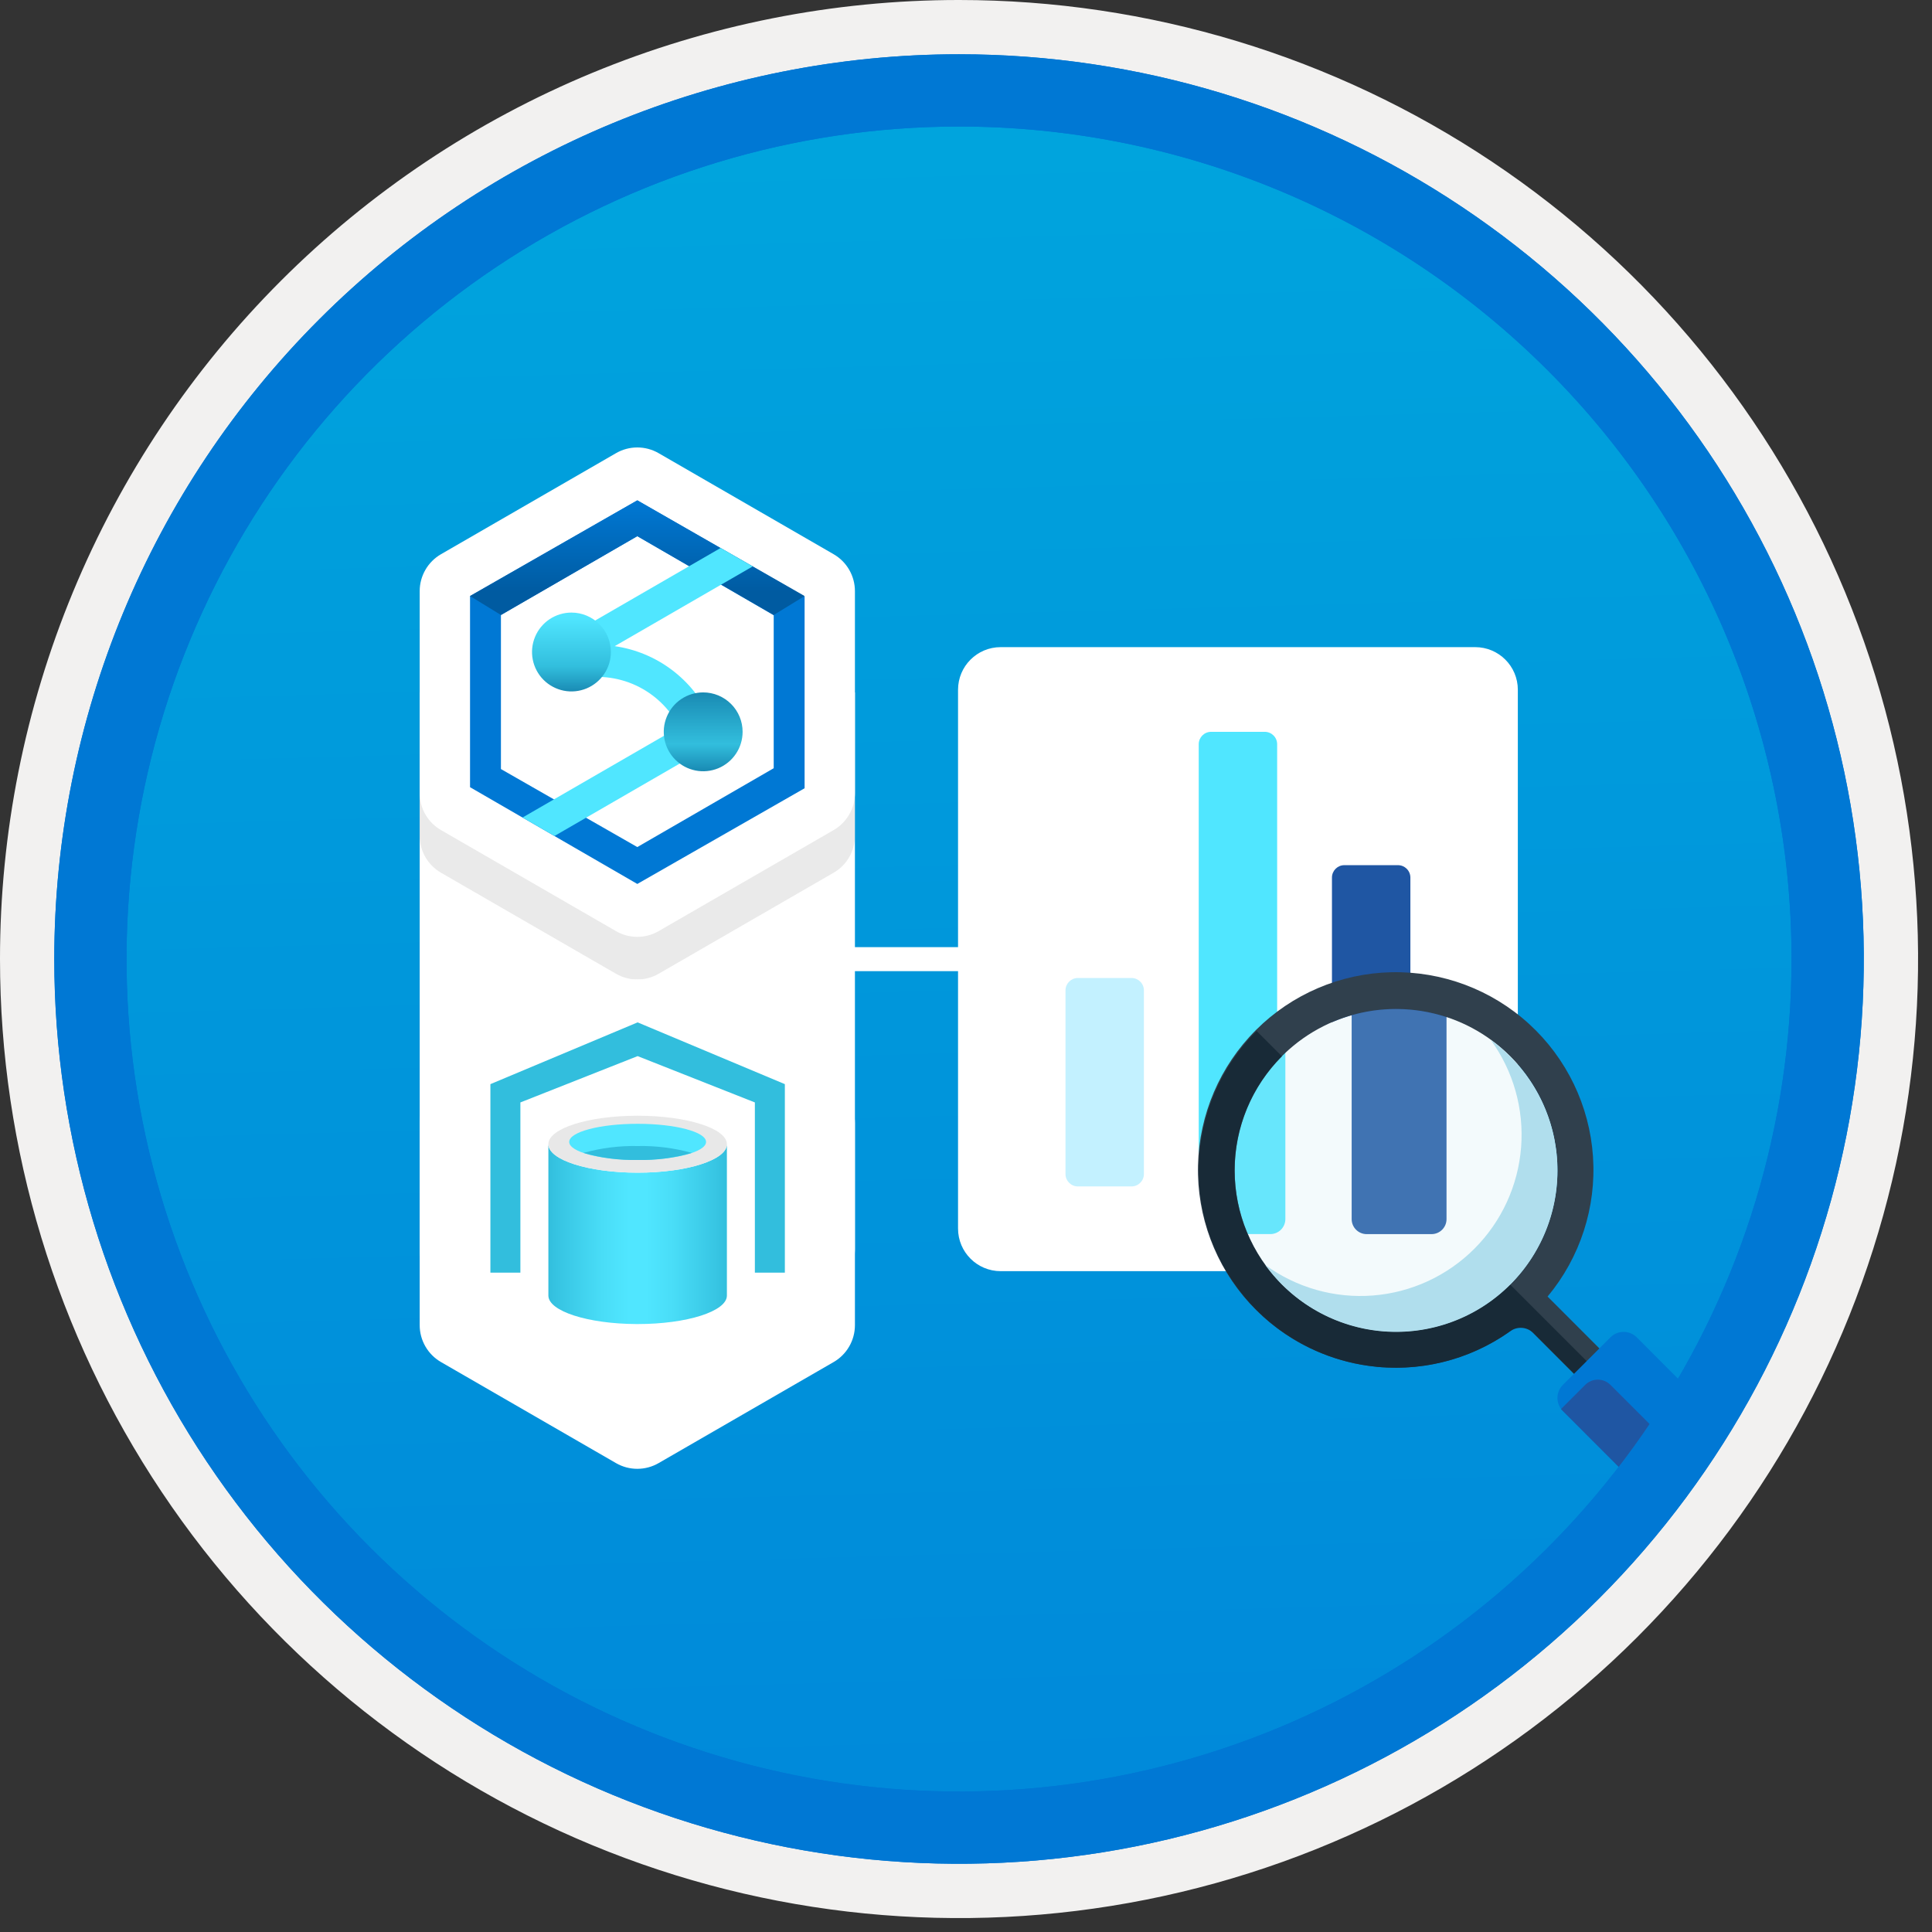 <svg width="100" height="100" viewBox="0 0 100 100" fill="none" xmlns="http://www.w3.org/2000/svg">
<rect x="0" y="0" width="100" height="100" fill="#333333" stroke="none"/>
<g clip-path="url(#clip0)">
<path d="M49.64 96.448C40.382 96.448 31.332 93.703 23.634 88.559C15.936 83.416 9.936 76.105 6.393 67.552C2.85 58.998 1.923 49.586 3.73 40.506C5.536 31.426 9.994 23.085 16.54 16.538C23.087 9.992 31.428 5.534 40.508 3.728C49.588 1.921 59 2.848 67.553 6.391C76.107 9.934 83.418 15.934 88.561 23.632C93.705 31.33 96.45 40.38 96.45 49.638C96.451 55.785 95.24 61.873 92.888 67.552C90.535 73.231 87.088 78.392 82.741 82.739C78.394 87.086 73.234 90.534 67.554 92.886C61.875 95.238 55.787 96.449 49.64 96.448V96.448Z" fill="url(#paint0_linear)"/>
<path fill-rule="evenodd" clip-rule="evenodd" d="M95.54 49.64C95.54 58.718 92.848 67.593 87.805 75.141C82.761 82.689 75.592 88.572 67.205 92.046C58.818 95.52 49.589 96.429 40.685 94.658C31.782 92.887 23.603 88.515 17.184 82.096C10.765 75.677 6.393 67.498 4.622 58.595C2.851 49.691 3.76 40.462 7.234 32.075C10.708 23.688 16.591 16.519 24.139 11.476C31.688 6.432 40.562 3.74 49.64 3.74C55.668 3.74 61.636 4.927 67.205 7.234C72.774 9.541 77.834 12.921 82.096 17.184C86.359 21.446 89.739 26.506 92.046 32.075C94.353 37.644 95.54 43.612 95.54 49.64V49.64ZM49.64 3.62732e-07C59.458 3.62732e-07 69.055 2.911 77.219 8.366C85.382 13.82 91.744 21.573 95.501 30.644C99.258 39.714 100.242 49.695 98.326 59.324C96.411 68.954 91.683 77.799 84.741 84.741C77.799 91.683 68.954 96.411 59.324 98.326C49.695 100.242 39.714 99.258 30.644 95.501C21.573 91.744 13.82 85.382 8.366 77.219C2.911 69.055 3.62732e-07 59.458 3.62732e-07 49.64C-0.001 43.121 1.283 36.666 3.777 30.643C6.271 24.62 9.928 19.147 14.537 14.537C19.147 9.928 24.62 6.271 30.643 3.777C36.666 1.283 43.121 -0.001 49.64 3.62732e-07V3.62732e-07Z" fill="#F2F1F0"/>
<path fill-rule="evenodd" clip-rule="evenodd" d="M92.73 49.639C92.73 58.161 90.202 66.492 85.468 73.578C80.733 80.664 74.003 86.187 66.129 89.449C58.256 92.71 49.592 93.563 41.233 91.901C32.874 90.238 25.197 86.134 19.17 80.108C13.144 74.082 9.04 66.404 7.378 58.045C5.715 49.686 6.568 41.023 9.83 33.149C13.091 25.275 18.614 18.545 25.7 13.811C32.786 9.076 41.117 6.549 49.64 6.549C55.298 6.548 60.902 7.663 66.13 9.828C71.358 11.993 76.108 15.167 80.11 19.169C84.111 23.17 87.285 27.92 89.45 33.148C91.616 38.377 92.73 43.98 92.73 49.639V49.639ZM49.64 2.809C58.902 2.809 67.956 5.555 75.657 10.701C83.358 15.847 89.36 23.16 92.905 31.718C96.449 40.275 97.377 49.691 95.57 58.775C93.763 67.859 89.303 76.203 82.753 82.752C76.204 89.302 67.86 93.762 58.776 95.569C49.692 97.376 40.276 96.448 31.718 92.904C23.162 89.359 15.848 83.357 10.702 75.656C5.556 67.955 2.81 58.901 2.81 49.639C2.811 37.219 7.745 25.308 16.527 16.526C25.309 7.744 37.22 2.81 49.64 2.809V2.809Z" fill="#0078D4"/>
<path d="M21.723 35.84H44.251V64.679C44.251 65.264 44.019 65.826 43.605 66.239C43.191 66.653 42.63 66.885 42.045 66.885H23.929C23.344 66.885 22.783 66.653 22.369 66.239C21.956 65.826 21.723 65.264 21.723 64.679V35.84H21.723Z" fill="white"/>
<path opacity="0.15" d="M43.148 30.893L34.09 25.663C33.755 25.469 33.374 25.367 32.987 25.367C32.6 25.367 32.219 25.469 31.884 25.663L22.826 30.893C22.491 31.087 22.212 31.365 22.019 31.7C21.825 32.036 21.723 32.416 21.723 32.803V43.262C21.723 43.649 21.825 44.029 22.019 44.365C22.212 44.7 22.491 44.978 22.826 45.172L31.884 50.402C32.219 50.596 32.6 50.698 32.987 50.698C33.374 50.698 33.755 50.596 34.09 50.402L43.148 45.172C43.483 44.978 43.762 44.7 43.956 44.365C44.149 44.029 44.251 43.649 44.251 43.262V32.803C44.251 32.416 44.149 32.036 43.955 31.7C43.762 31.365 43.483 31.086 43.148 30.893V30.893Z" fill="#767676"/>
<path d="M21.723 41.055V30.596C21.723 30.209 21.825 29.829 22.019 29.493C22.212 29.158 22.491 28.88 22.826 28.686L31.884 23.456C32.219 23.262 32.6 23.16 32.987 23.16C33.374 23.16 33.755 23.262 34.09 23.456L43.148 28.686C43.483 28.879 43.762 29.158 43.955 29.493C44.149 29.829 44.251 30.209 44.251 30.596V41.055C44.251 41.442 44.149 41.822 43.955 42.158C43.762 42.493 43.483 42.771 43.148 42.965L34.09 48.195C33.755 48.389 33.374 48.491 32.987 48.491C32.6 48.491 32.219 48.389 31.884 48.195L22.826 42.965C22.491 42.771 22.212 42.493 22.019 42.157C21.825 41.822 21.723 41.442 21.723 41.055V41.055Z" fill="white"/>
<path d="M32.987 25.898L24.329 30.851V40.745L32.987 45.753L41.646 40.8V30.873L32.987 25.898ZM40.047 39.763L32.987 43.844L25.928 39.806V31.833L32.987 27.752L40.047 31.844V39.763Z" fill="#0078D4"/>
<path d="M32.987 25.898L24.329 30.851L25.928 31.832L32.987 27.751L40.047 31.832L41.646 30.851L32.987 25.898Z" fill="url(#paint1_linear)"/>
<path d="M37.113 37.451C37.029 37.312 36.904 37.202 36.757 37.136C36.308 36.156 35.62 35.305 34.758 34.66C33.895 34.015 32.884 33.597 31.817 33.445L38.961 29.316L37.3 28.363L29.165 33.066C29.006 33.157 28.883 33.298 28.813 33.467C28.743 33.635 28.731 33.822 28.778 33.998C28.826 34.174 28.93 34.33 29.075 34.441C29.219 34.551 29.397 34.611 29.579 34.611C29.613 34.605 29.646 34.596 29.678 34.585L29.816 35.162C30.854 34.918 31.943 35.028 32.91 35.475C33.877 35.923 34.667 36.682 35.152 37.631L27.046 42.315L28.7 43.27L36.81 38.581C36.919 38.517 37.01 38.428 37.077 38.321L37.16 38.301C37.152 38.269 37.14 38.241 37.133 38.209C37.191 38.09 37.22 37.959 37.217 37.827C37.213 37.695 37.178 37.566 37.113 37.451V37.451Z" fill="#50E6FF"/>
<path d="M36.397 35.839C35.993 35.839 35.599 35.959 35.263 36.183C34.928 36.407 34.666 36.726 34.512 37.099C34.357 37.471 34.317 37.882 34.395 38.278C34.474 38.673 34.669 39.037 34.954 39.322C35.239 39.608 35.603 39.802 35.999 39.881C36.395 39.959 36.805 39.919 37.178 39.765C37.551 39.61 37.869 39.349 38.093 39.013C38.318 38.678 38.437 38.283 38.437 37.879C38.437 37.611 38.385 37.346 38.282 37.099C38.18 36.851 38.029 36.626 37.84 36.437C37.65 36.247 37.425 36.097 37.178 35.994C36.93 35.892 36.665 35.839 36.397 35.839V35.839ZM29.578 31.707C29.174 31.707 28.78 31.827 28.444 32.051C28.109 32.275 27.847 32.594 27.693 32.967C27.538 33.34 27.498 33.75 27.577 34.146C27.655 34.541 27.85 34.905 28.135 35.191C28.421 35.476 28.784 35.67 29.18 35.749C29.576 35.828 29.986 35.787 30.359 35.633C30.732 35.478 31.05 35.217 31.275 34.881C31.499 34.546 31.619 34.151 31.619 33.748C31.619 33.206 31.404 32.687 31.021 32.305C30.638 31.922 30.119 31.707 29.578 31.707V31.707Z" fill="url(#paint2_linear)"/>
<path d="M21.723 68.59V58.131C21.723 57.744 21.825 57.364 22.019 57.029C22.212 56.693 22.491 56.415 22.826 56.221L31.884 50.991C32.219 50.797 32.6 50.695 32.987 50.695C33.374 50.695 33.755 50.797 34.09 50.991L43.148 56.221C43.483 56.415 43.762 56.693 43.955 57.029C44.149 57.364 44.251 57.744 44.251 58.131V68.59C44.251 68.977 44.149 69.357 43.955 69.693C43.762 70.028 43.483 70.307 43.148 70.5L34.09 75.73C33.755 75.924 33.374 76.026 32.987 76.026C32.6 76.026 32.219 75.924 31.884 75.73L22.826 70.5C22.491 70.307 22.212 70.028 22.019 69.693C21.825 69.357 21.723 68.977 21.723 68.59V68.59Z" fill="white"/>
<path d="M33.004 60.697C30.452 60.697 28.384 60.038 28.384 59.223V67.058C28.384 67.865 30.418 68.52 32.94 68.533H33.004C35.556 68.533 37.624 67.874 37.624 67.058V59.224C37.624 60.038 35.556 60.697 33.004 60.697Z" fill="url(#paint3_linear)"/>
<path d="M37.624 59.223C37.624 60.037 35.556 60.697 33.004 60.697C30.451 60.697 28.384 60.038 28.384 59.223C28.384 58.407 30.452 57.75 33.004 57.75C35.555 57.75 37.624 58.409 37.624 59.225" fill="#E8E8E8"/>
<path d="M36.545 59.105C36.545 59.625 34.96 60.041 33.004 60.041C31.047 60.041 29.462 59.622 29.462 59.105C29.462 58.588 31.047 58.168 33.004 58.168C34.96 58.168 36.545 58.587 36.545 59.105Z" fill="#50E6FF"/>
<path d="M33.004 59.319C32.056 59.299 31.111 59.419 30.198 59.674C31.109 59.938 32.055 60.061 33.004 60.039C33.952 60.061 34.898 59.938 35.81 59.674C34.897 59.419 33.951 59.299 33.004 59.319V59.319Z" fill="#32BEDD"/>
<path d="M40.624 65.873H39.072V57.062L33.003 54.664L26.935 57.062V65.873H25.383V56.115L33.003 52.918L40.624 56.115V65.873Z" fill="#32BEDD"/>
<path d="M44.251 49.645H49.588" stroke="white" stroke-width="1.244" stroke-miterlimit="10" stroke-linecap="round"/>
<path d="M76.356 33.496H51.794C50.575 33.496 49.588 34.484 49.588 35.702V63.589C49.588 64.808 50.575 65.795 51.794 65.795H76.356C77.575 65.795 78.563 64.808 78.563 63.589V35.702C78.563 34.484 77.575 33.496 76.356 33.496Z" fill="white"/>
<path d="M58.567 50.621H55.791C55.437 50.621 55.15 50.908 55.15 51.263V60.768C55.15 61.122 55.437 61.409 55.791 61.409H58.567C58.921 61.409 59.208 61.122 59.208 60.768V51.263C59.208 50.908 58.921 50.621 58.567 50.621Z" fill="#C3F1FF"/>
<path d="M65.463 37.879H62.687C62.333 37.879 62.046 38.166 62.046 38.52V60.767C62.046 61.121 62.333 61.409 62.687 61.409H65.463C65.817 61.409 66.105 61.121 66.105 60.767V38.52C66.105 38.166 65.817 37.879 65.463 37.879Z" fill="#50E6FF"/>
<path d="M72.359 44.781H69.583C69.229 44.781 68.942 45.068 68.942 45.423V60.769C68.942 61.123 69.229 61.411 69.583 61.411H72.359C72.713 61.411 73.001 61.123 73.001 60.769V45.423C73.001 45.068 72.713 44.781 72.359 44.781Z" fill="#1F56A3"/>
<path fill-rule="evenodd" clip-rule="evenodd" d="M80.613 60.582C80.613 62.234 80.123 63.85 79.205 65.224C78.287 66.598 76.982 67.669 75.455 68.301C73.929 68.934 72.249 69.099 70.628 68.777C69.007 68.454 67.518 67.659 66.35 66.49C65.181 65.322 64.385 63.833 64.063 62.212C63.741 60.591 63.906 58.911 64.538 57.385C65.171 55.858 66.242 54.553 67.616 53.635C68.99 52.717 70.605 52.227 72.258 52.227C74.474 52.227 76.599 53.107 78.166 54.674C79.733 56.241 80.613 58.366 80.613 60.582Z" fill="white"/>
<path d="M66.53 53.094L63.903 55.658L63.552 63.876H65.754C65.96 63.876 66.157 63.794 66.303 63.648C66.448 63.503 66.53 63.305 66.53 63.099V53.094Z" fill="#50E6FF"/>
<path d="M74.096 51.363H70.738C70.31 51.363 69.962 51.711 69.962 52.139V63.102C69.962 63.53 70.31 63.878 70.738 63.878H74.096C74.525 63.878 74.872 63.53 74.872 63.102V52.139C74.872 51.711 74.525 51.363 74.096 51.363Z" fill="#1F56A3"/>
<path fill-rule="evenodd" clip-rule="evenodd" d="M63.903 60.579C63.903 58.926 64.392 57.311 65.311 55.937C66.229 54.563 67.534 53.492 69.06 52.859C70.587 52.227 72.267 52.061 73.888 52.384C75.509 52.706 76.998 53.502 78.166 54.67C79.335 55.839 80.13 57.328 80.453 58.949C80.775 60.569 80.61 62.249 79.977 63.776C79.345 65.303 78.274 66.608 76.9 67.526C75.526 68.444 73.91 68.934 72.258 68.934C70.043 68.932 67.918 68.051 66.352 66.484C64.786 64.918 63.905 62.794 63.903 60.579V60.579ZM84.053 71.063L80.103 67.109C81.789 65.086 82.631 62.49 82.453 59.862C82.274 57.234 81.089 54.776 79.145 52.999C77.2 51.223 74.645 50.264 72.012 50.323C69.379 50.382 66.869 51.454 65.006 53.316C63.143 55.178 62.069 57.686 62.008 60.32C61.947 62.953 62.904 65.508 64.68 67.454C66.455 69.4 68.912 70.587 71.54 70.767C74.168 70.947 76.764 70.107 78.789 68.422L82.744 72.376L84.053 71.063Z" fill="#30404D"/>
<path fill-rule="evenodd" clip-rule="evenodd" d="M70.81 70.692C73.405 71.064 76.043 70.422 78.177 68.899C78.354 68.772 78.571 68.713 78.789 68.731C79.007 68.749 79.211 68.844 79.365 68.999L82.085 71.722H83.399L78.163 66.486C77.387 67.262 76.467 67.877 75.453 68.296C74.44 68.716 73.354 68.932 72.257 68.932C71.161 68.932 70.075 68.716 69.062 68.296C68.049 67.876 67.128 67.261 66.353 66.486C65.577 65.71 64.962 64.789 64.543 63.776C64.123 62.763 63.907 61.677 63.907 60.58C63.907 59.484 64.124 58.398 64.543 57.385C64.963 56.371 65.578 55.451 66.354 54.675L65.04 53.363C63.697 54.703 62.755 56.39 62.318 58.236C61.881 60.082 61.967 62.013 62.566 63.812C63.165 65.612 64.254 67.209 65.71 68.424C67.166 69.639 68.932 70.425 70.81 70.692Z" fill="#182A37"/>
<path fill-rule="evenodd" clip-rule="evenodd" d="M84.962 77.106L80.892 73.034C80.713 72.855 80.613 72.612 80.613 72.359C80.613 72.107 80.713 71.864 80.892 71.685L83.361 69.216C83.541 69.038 83.784 68.938 84.037 68.938C84.29 68.938 84.533 69.038 84.712 69.216L87.874 72.379L84.962 77.106Z" fill="#0078D4"/>
<path fill-rule="evenodd" clip-rule="evenodd" d="M87.121 75.444L83.357 71.682C83.271 71.596 83.169 71.528 83.057 71.481C82.944 71.434 82.824 71.41 82.702 71.41C82.581 71.41 82.46 71.434 82.348 71.481C82.236 71.528 82.133 71.596 82.048 71.682L80.804 72.925V72.945L85.599 77.742L87.121 75.444Z" fill="#1F56A3"/>
<path fill-rule="evenodd" clip-rule="evenodd" d="M77.16 53.824C78.33 55.432 78.887 57.405 78.732 59.387C78.576 61.369 77.718 63.23 76.312 64.636C74.906 66.042 73.044 66.9 71.062 67.055C69.08 67.21 67.108 66.652 65.5 65.482C66.208 66.461 67.12 67.274 68.174 67.866C69.227 68.458 70.396 68.815 71.601 68.911C72.805 69.007 74.016 68.84 75.15 68.423C76.284 68.005 77.313 67.347 78.168 66.492C79.022 65.638 79.681 64.609 80.099 63.475C80.517 62.341 80.683 61.13 80.588 59.926C80.492 58.721 80.136 57.552 79.544 56.499C78.952 55.445 78.139 54.533 77.16 53.824V53.824Z" fill="#ABDCEC"/>
<path opacity="0.2" fill-rule="evenodd" clip-rule="evenodd" d="M80.613 60.582C80.613 62.234 80.123 63.85 79.205 65.224C78.287 66.598 76.982 67.669 75.455 68.301C73.929 68.934 72.249 69.099 70.628 68.777C69.007 68.454 67.518 67.659 66.35 66.49C65.181 65.322 64.385 63.833 64.063 62.212C63.741 60.591 63.906 58.911 64.538 57.385C65.171 55.858 66.242 54.553 67.616 53.635C68.99 52.717 70.605 52.227 72.258 52.227C74.474 52.227 76.599 53.107 78.166 54.674C79.733 56.241 80.613 58.366 80.613 60.582Z" fill="#C7E7F1"/>
<path fill-rule="evenodd" clip-rule="evenodd" d="M92.73 49.639C92.73 58.161 90.202 66.492 85.468 73.578C80.733 80.664 74.003 86.187 66.129 89.449C58.256 92.71 49.592 93.563 41.233 91.901C32.874 90.238 25.197 86.134 19.17 80.108C13.144 74.082 9.04 66.404 7.377 58.045C5.715 49.686 6.568 41.022 9.83 33.149C13.091 25.275 18.614 18.545 25.7 13.811C32.786 9.076 41.117 6.549 49.639 6.549C55.298 6.548 60.902 7.663 66.13 9.828C71.358 11.993 76.108 15.167 80.109 19.169C84.111 23.17 87.285 27.92 89.45 33.148C91.615 38.376 92.73 43.98 92.73 49.639V49.639ZM49.639 2.809C58.902 2.809 67.956 5.555 75.657 10.701C83.358 15.847 89.36 23.16 92.905 31.718C96.449 40.275 97.377 49.691 95.57 58.775C93.763 67.859 89.303 76.203 82.753 82.752C76.204 89.302 67.86 93.762 58.776 95.569C49.691 97.376 40.276 96.448 31.718 92.904C23.161 89.359 15.848 83.357 10.702 75.656C5.556 67.955 2.809 58.901 2.809 49.639C2.811 37.219 7.745 25.308 16.527 16.526C25.309 7.744 37.22 2.81 49.639 2.809V2.809Z" fill="#0078D4"/>
</g>
<defs>
<linearGradient id="paint0_linear" x1="47.87" y1="-15.155" x2="51.852" y2="130.613" gradientUnits="userSpaceOnUse">
<stop stop-color="#00ABDE"/>
<stop offset="1" stop-color="#007ED8"/>
</linearGradient>
<linearGradient id="paint1_linear" x1="32.987" y1="31.833" x2="32.987" y2="25.898" gradientUnits="userSpaceOnUse">
<stop offset="0.199" stop-color="#005BA1"/>
<stop offset="1" stop-color="#0078D4"/>
</linearGradient>
<linearGradient id="paint2_linear" x1="32.987" y1="39.92" x2="32.987" y2="31.729" gradientUnits="userSpaceOnUse">
<stop stop-color="#198AB3"/>
<stop offset="0.172" stop-color="#32BEDD"/>
<stop offset="0.5" stop-color="#198AB3"/>
<stop offset="0.662" stop-color="#32BEDD"/>
<stop offset="0.975" stop-color="#50E6FF"/>
</linearGradient>
<linearGradient id="paint3_linear" x1="28.384" y1="63.878" x2="37.624" y2="63.878" gradientUnits="userSpaceOnUse">
<stop stop-color="#32BEDD"/>
<stop offset="0.058" stop-color="#37C5E3"/>
<stop offset="0.301" stop-color="#49DDF7"/>
<stop offset="0.45" stop-color="#50E6FF"/>
<stop offset="0.55" stop-color="#50E6FF"/>
<stop offset="0.699" stop-color="#49DDF7"/>
<stop offset="0.942" stop-color="#37C5E3"/>
<stop offset="1" stop-color="#32BEDD"/>
</linearGradient>
<clipPath id="clip0">
<rect width="99.28" height="99.28" fill="white"/>
</clipPath>
</defs>
</svg>
